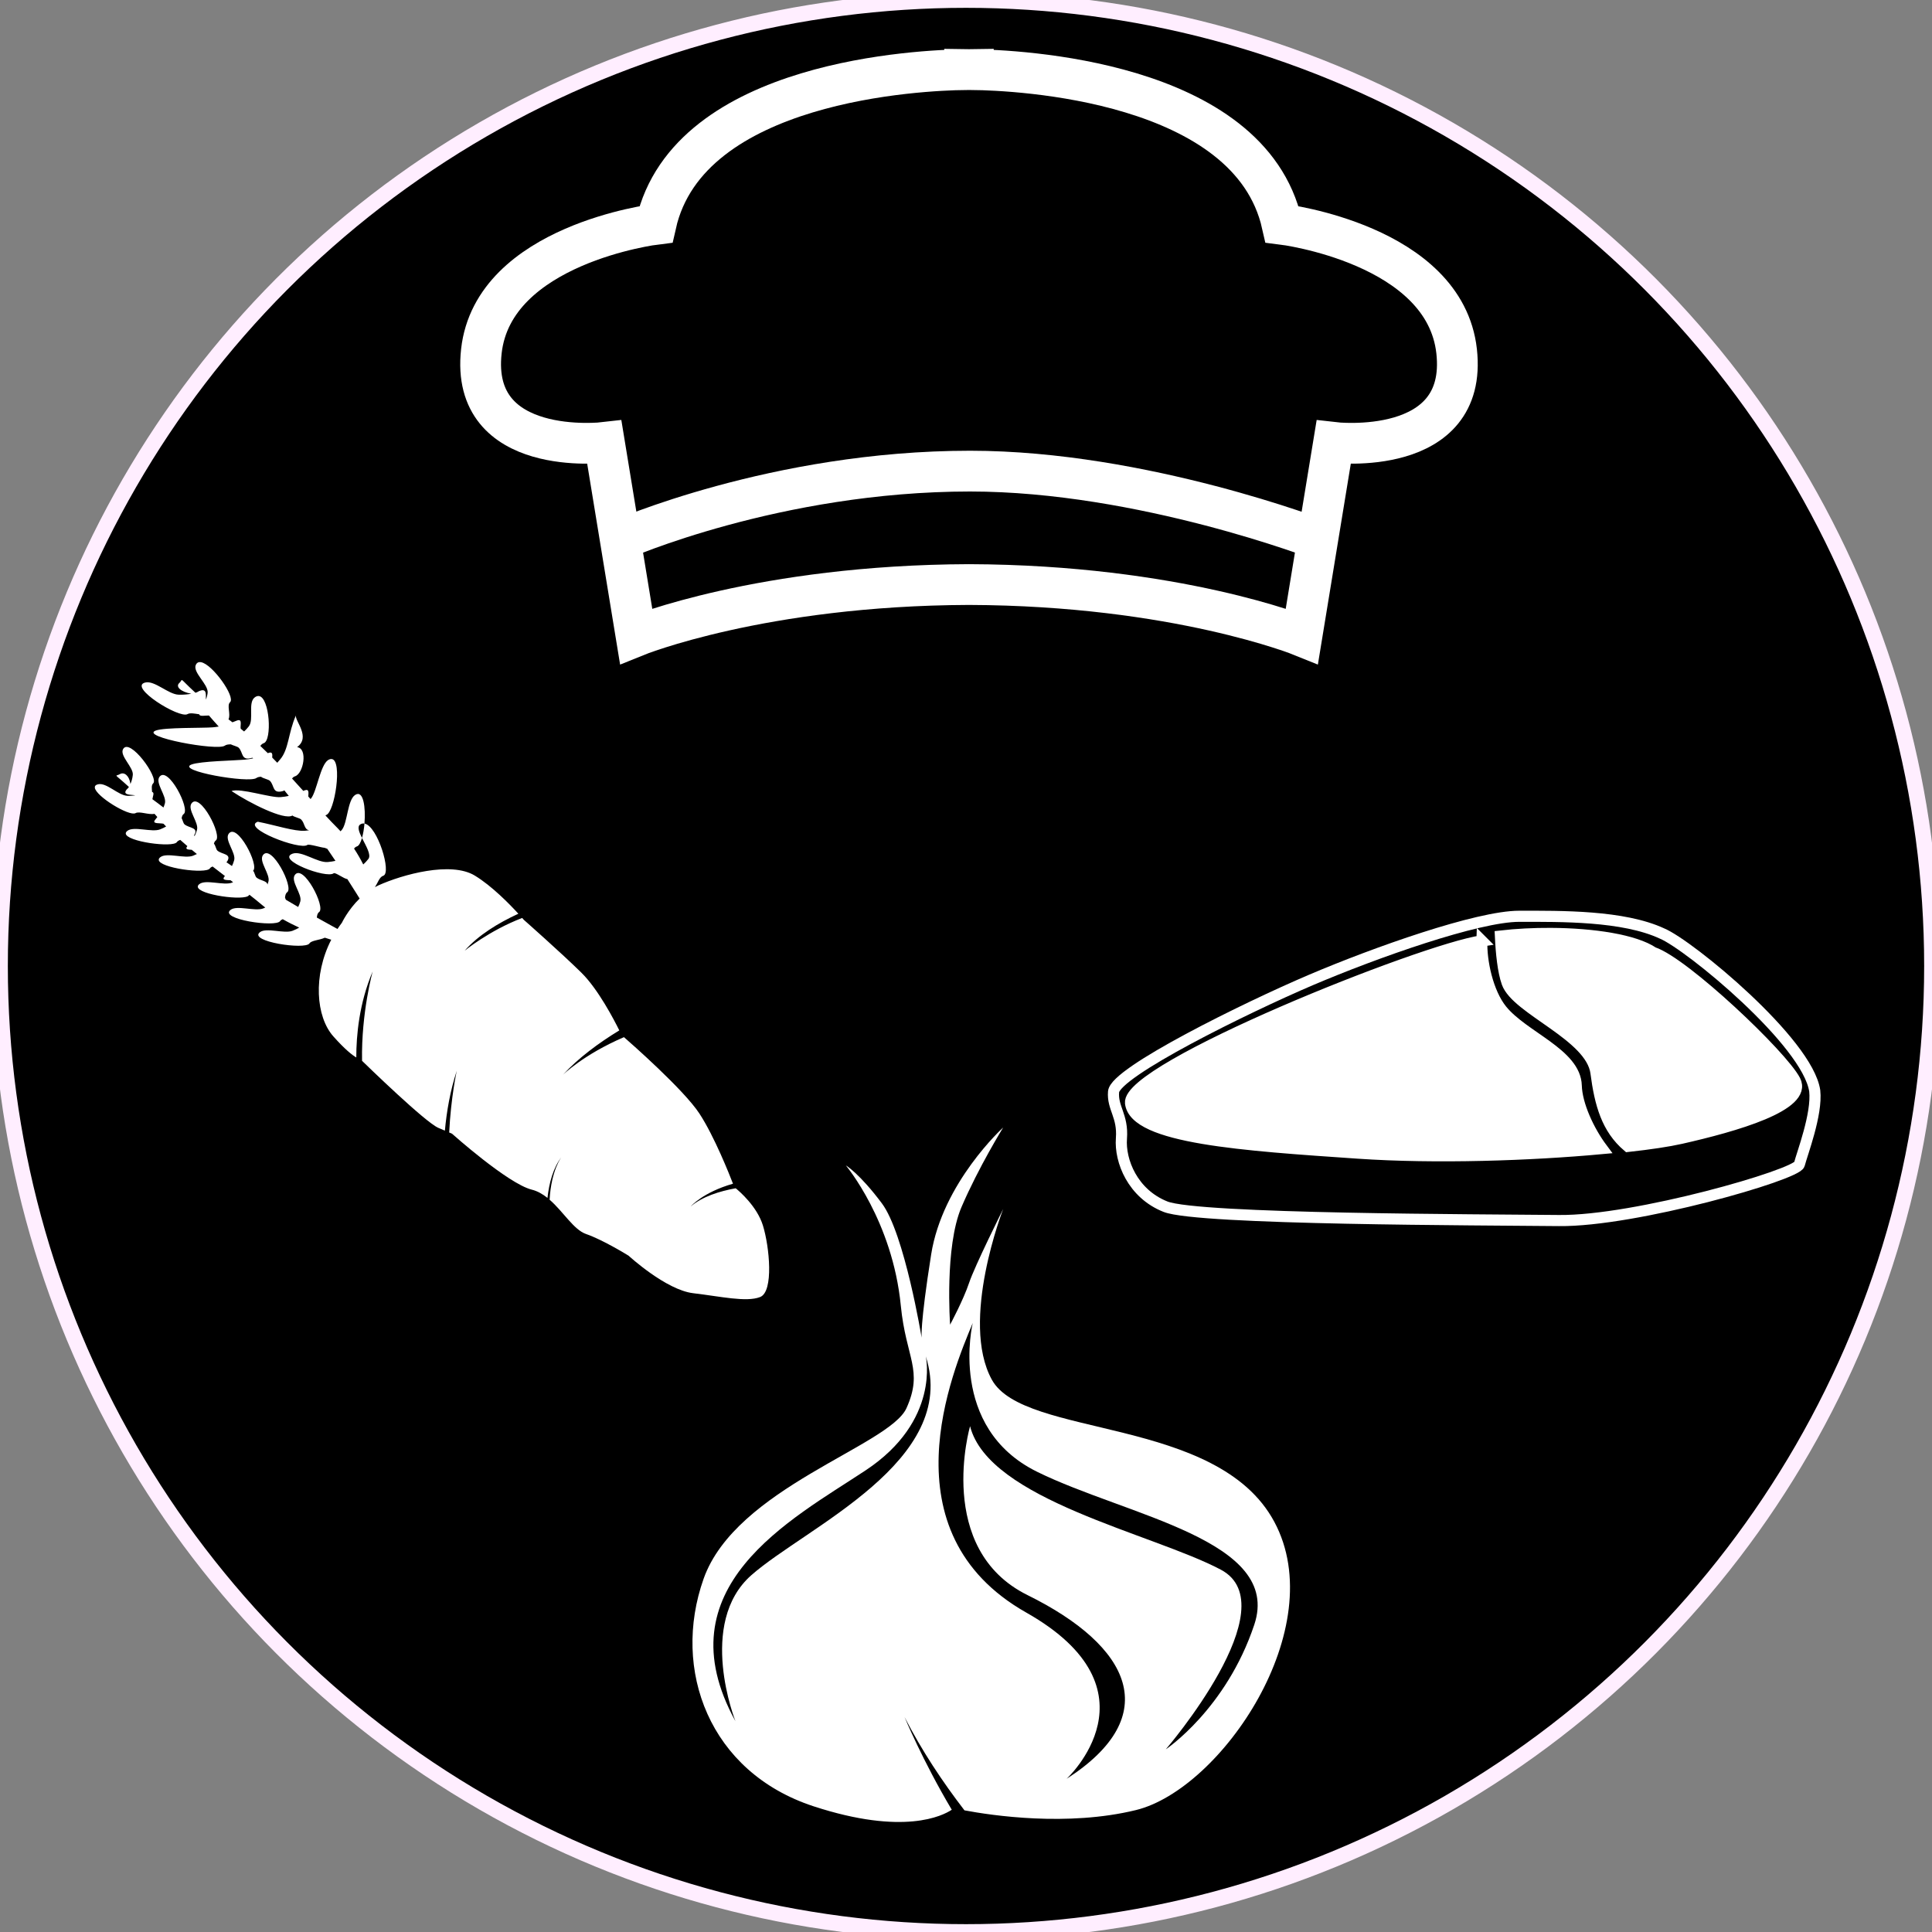 <?xml version="1.0" encoding="UTF-8" standalone="no"?>
<svg
   xmlns:dc="http://purl.org/dc/elements/1.1/"
   xmlns:cc="http://creativecommons.org/ns#"
   xmlns:rdf="http://www.w3.org/1999/02/22-rdf-syntax-ns#"
   xmlns:svg="http://www.w3.org/2000/svg"
   xmlns="http://www.w3.org/2000/svg"
   width="163.034mm"
   height="163.034mm"
   viewBox="0 0 163.034 163.034"
   version="1.1"
   id="svg4520">
  <rect x="0" y="0" width="163.034" height="163.034" fill="#808080" stroke="none"/>
  <defs
     id="defs4514" />
  <g
     id="layer1"
     transform="translate(-22.451,-53.25)">
    <circle
       style="opacity:1;fill:#000000;fill-opacity:1;stroke:none;stroke-width:2;stroke-linecap:round;stroke-linejoin:round;stroke-miterlimit:4;stroke-dasharray:none;stroke-dashoffset:0;stroke-opacity:1"
       id="path5117-9"
       cx="103.968"
       cy="134.767"
       r="81.517" />
    <path
       style="fill:none;fill-rule:evenodd;stroke:none;stroke-width:3.44;stroke-linecap:butt;stroke-linejoin:miter;stroke-miterlimit:4;stroke-dasharray:none;stroke-opacity:1"
       d="m 103.855,59.117 v 0.008 c -3.534,0.047 -23.307,0.849 -26.052,13.049 0,0 -13.727,1.674 -14.731,10.714 -1.004,9.04 10.379,7.7 10.379,7.7 l 2.678,16.34 c 0,0 10.568,-4.29 28.092,-4.35 17.524,0.06 28.092,4.35 28.092,4.35 l 2.678,-16.34 c 0,0 11.383,1.339 10.379,-7.7 -1.004,-9.04 -14.731,-10.714 -14.731,-10.714 -2.745,-12.2 -22.518,-13.001 -26.052,-13.049 v -0.008 c 0,0 -0.276,0.004 -0.366,0.004 -0.09,9e-5 -0.366,-0.004 -0.366,-0.004 z"
       id="path5384-1" />
    <path
       style="fill:none;fill-rule:evenodd;stroke:none;stroke-width:3.44;stroke-linecap:butt;stroke-linejoin:miter;stroke-miterlimit:4;stroke-dasharray:none;stroke-opacity:1"
       d="m 74.745,98.827 c 0,0 13.172,-5.821 29.567,-5.821 14.543,0 29.567,5.821 29.567,5.821"
       id="path5402-9" />
    <path
       id="path6090"
       d="m 30.451,119.713 c 0.076,0.731 2.905,2.453 3.437,2.154 0.331,-0.186 1.097,0.164 1.601,0.058 0.076,0.09 0.159,0.18 0.238,0.27 -0.067,0.084 -0.135,0.168 -0.204,0.26 -0.257,0.345 0.453,0.232 0.725,0.307 0.074,0.077 0.146,0.155 0.223,0.233 -0.145,0.081 -0.306,0.162 -0.508,0.242 -0.701,0.275 -2.231,-0.298 -2.766,0.127 -0.092,0.073 -0.134,0.146 -0.133,0.218 0.01,0.689 3.999,1.229 4.317,0.725 0.05,-0.08 0.154,-0.135 0.282,-0.181 0.198,0.177 0.398,0.352 0.601,0.526 -0.011,0.014 -0.021,0.025 -0.031,0.04 -0.178,0.239 0.113,0.256 0.399,0.269 0.144,0.121 0.289,0.238 0.435,0.357 -0.097,0.047 -0.202,0.095 -0.321,0.141 -0.701,0.275 -2.23,-0.299 -2.766,0.126 -0.092,0.073 -0.134,0.146 -0.133,0.218 0.01,0.689 3.999,1.229 4.317,0.725 0.042,-0.067 0.124,-0.117 0.225,-0.159 0.352,0.273 0.701,0.542 1.044,0.803 -0.021,0.028 -0.042,0.053 -0.064,0.081 -0.208,0.279 0.221,0.257 0.537,0.278 0.072,0.055 0.144,0.109 0.215,0.163 -0.027,0.011 -0.052,0.023 -0.081,0.035 -0.701,0.275 -2.23,-0.298 -2.766,0.127 -0.092,0.073 -0.134,0.146 -0.133,0.217 0.01,0.689 3.999,1.229 4.317,0.725 0.011,-0.016 0.03,-0.029 0.044,-0.043 0.383,0.3 0.744,0.59 1.063,0.862 0.087,0.074 0.18,0.145 0.271,0.216 -0.056,0.025 -0.104,0.05 -0.166,0.074 -0.701,0.275 -2.231,-0.299 -2.766,0.126 -0.987,0.784 3.832,1.498 4.184,0.942 0.042,-0.066 0.121,-0.116 0.221,-0.159 0.467,0.267 0.938,0.504 1.391,0.711 -0.155,0.09 -0.332,0.178 -0.555,0.265 -0.701,0.275 -2.231,-0.299 -2.766,0.126 -0.987,0.784 3.832,1.499 4.184,0.943 0.165,-0.261 0.876,-0.278 1.299,-0.483 0.33,0.11 0.449,0.143 0.541,0.17 -1.552,3.028 -1.292,6.504 0.177,8.157 0.996,1.12 1.6,1.582 1.937,1.78 -0.003,-1.863 0.244,-4.58 1.384,-7.265 0,0 -0.972,3.475 -0.898,7.548 0.395,0.385 5.333,5.185 6.438,5.657 l 0.552,0.236 c 0.148,-1.617 0.444,-3.353 1.002,-5.051 0,0 -0.492,2.217 -0.64,5.205 l 0.237,0.101 c 0,0 4.715,4.219 6.735,4.724 0.488,0.122 0.923,0.377 1.323,0.697 0.138,-1.257 0.474,-2.526 1.195,-3.47 0,0 -0.881,1.118 -1.015,3.622 1.163,1.013 2.036,2.537 3.075,2.894 1.441,0.496 3.592,1.832 3.592,1.832 0,0 3.142,2.892 5.455,3.164 2.313,0.272 4.477,0.778 5.642,0.322 1.165,-0.457 0.788,-4.256 0.235,-6.042 -0.498,-1.609 -1.991,-2.887 -2.295,-3.136 -1.388,0.251 -2.817,0.706 -3.796,1.532 0,0 1.01,-1.184 3.566,-1.917 -0.275,-0.711 -1.572,-3.999 -2.837,-5.925 -1.331,-2.026 -5.812,-5.962 -6.363,-6.442 -3.424,1.469 -5.156,3.183 -5.156,3.183 1.307,-1.426 3.016,-2.687 4.762,-3.754 -0.434,-0.876 -1.778,-3.471 -3.201,-4.871 -1.712,-1.685 -4.856,-4.459 -4.856,-4.459 0,0 -0.102,-0.115 -0.139,-0.157 -2.79,1.068 -4.856,2.765 -4.856,2.765 1.155,-1.317 2.843,-2.343 4.535,-3.123 -0.731,-0.799 -2.234,-2.345 -3.683,-3.222 -2.009,-1.216 -6.08,-0.091 -8.121,0.827 -0.104,0.047 -0.205,0.1 -0.304,0.153 0.251,-0.361 0.382,-0.864 0.71,-0.964 0.719,-0.219 -0.475,-4.199 -1.589,-4.403 -0.037,0.447 -0.109,0.873 -0.208,1.215 0.334,0.671 0.803,1.432 0.538,1.772 -0.147,0.189 -0.29,0.337 -0.432,0.465 -0.221,-0.435 -0.479,-0.89 -0.778,-1.345 0.07,-0.084 0.148,-0.148 0.243,-0.177 0.173,-0.053 0.317,-0.33 0.429,-0.714 -0.25,-0.503 -0.426,-0.957 -0.15,-1.139 0.117,-0.077 0.237,-0.098 0.358,-0.076 0.114,-1.367 -0.089,-2.877 -0.79,-2.413 -0.645,0.426 -0.64,2.331 -1.104,2.926 -0.041,0.053 -0.081,0.093 -0.122,0.14 -0.085,-0.091 -0.167,-0.184 -0.256,-0.272 -0.326,-0.322 -0.67,-0.686 -1.025,-1.07 0.022,-0.011 0.041,-0.028 0.064,-0.034 0.723,-0.22 1.399,-4.622 0.469,-4.722 -0.096,-0.01 -0.2,0.018 -0.311,0.091 -0.645,0.426 -0.952,2.619 -1.416,3.215 -0.02,0.025 -0.038,0.046 -0.057,0.069 -0.064,-0.071 -0.129,-0.143 -0.193,-0.215 0.013,-0.287 0.099,-0.67 -0.305,-0.52 -0.042,0.016 -0.078,0.031 -0.118,0.046 -0.307,-0.343 -0.626,-0.692 -0.948,-1.045 0.07,-0.085 0.148,-0.152 0.245,-0.182 0.723,-0.22 1.109,-2.364 0.179,-2.463 1.168,-0.854 -0.172,-2.188 -0.1,-2.668 -0.648,1.453 -0.592,2.867 -1.338,3.715 -0.079,0.101 -0.156,0.189 -0.233,0.27 -0.142,-0.147 -0.282,-0.292 -0.426,-0.438 0.019,-0.259 0.036,-0.523 -0.311,-0.394 -0.021,0.007 -0.038,0.015 -0.059,0.023 -0.208,-0.206 -0.419,-0.409 -0.632,-0.61 0.079,-0.11 0.168,-0.195 0.282,-0.23 0.723,-0.22 0.518,-3.881 -0.412,-3.981 -0.096,-0.01 -0.2,0.017 -0.311,0.091 -0.645,0.426 -0.071,1.878 -0.535,2.474 -0.134,0.172 -0.264,0.306 -0.394,0.426 -0.094,-0.079 -0.19,-0.154 -0.285,-0.231 -0.065,-0.255 0.181,-0.878 -0.319,-0.693 -0.134,0.05 -0.257,0.099 -0.379,0.149 -0.111,-0.083 -0.221,-0.169 -0.334,-0.249 0.21,-0.44 -0.163,-1.175 0.133,-1.449 0.474,-0.439 -1.481,-3.212 -2.459,-3.376 -0.181,-0.03 -0.329,0.029 -0.422,0.209 -0.322,0.624 1.054,1.658 0.989,2.363 -0.019,0.212 -0.089,0.424 -0.136,0.585 -0.059,-0.239 0.133,-0.907 -0.417,-0.773 -0.244,0.06 -0.251,0.14 -0.475,0.198 -1.485,-1.359 -0.987,-1.163 -1.364,-0.823 -0.333,0.301 0.096,0.739 1.01,0.905 -0.295,0.056 -0.625,0.092 -1.06,0.081 -0.868,-0.021 -2.029,-1.222 -2.825,-1.027 -1.469,0.359 2.871,3.066 3.567,2.666 0.215,-0.123 0.599,-0.047 0.994,0.015 0.011,0.21 0.517,0.095 0.816,0.102 0.267,0.312 0.541,0.623 0.825,0.932 -0.148,0.026 -0.305,0.049 -0.486,0.065 -0.863,0.074 -4.07,-0.008 -4.826,0.273 -1.394,0.518 5.211,1.744 5.832,1.271 0.111,-0.085 0.293,-0.106 0.502,-0.107 0.198,0.103 0.556,0.178 0.662,0.283 0.404,0.405 0.173,1.147 1.157,0.847 0.021,0.015 0.044,0.035 0.066,0.051 -0.21,0.049 -0.444,0.089 -0.729,0.114 -0.863,0.074 -3.713,0.123 -4.469,0.404 -1.394,0.518 4.854,1.612 5.475,1.139 0.09,-0.069 0.228,-0.095 0.388,-0.104 0.144,0.137 0.624,0.22 0.748,0.345 0.404,0.405 0.173,1.147 1.157,0.847 0.02,-0.014 0.036,-0.034 0.055,-0.05 0.127,0.154 0.253,0.314 0.381,0.474 -0.199,0.044 -0.421,0.081 -0.685,0.103 -0.863,0.074 -3.392,-0.794 -4.148,-0.513 1.527,1.019 4.457,2.495 5.137,2.066 0.155,0.131 0.617,0.213 0.739,0.335 0.32,0.32 0.244,0.85 0.684,0.909 -0.11,0.017 -0.227,0.031 -0.354,0.042 -0.863,0.074 -2.578,-0.49 -3.991,-0.763 -1.394,0.518 3.562,2.432 4.184,1.959 0.135,-0.102 1.185,0.233 1.451,0.241 0.067,0.031 0.151,0.058 0.231,0.086 0.232,0.342 0.477,0.696 0.689,1.016 -0.192,0.042 -0.399,0.079 -0.653,0.101 -0.863,0.074 -2.212,-0.986 -2.968,-0.706 -1.395,0.518 2.849,2.127 3.471,1.654 0.137,-0.104 0.88,0.478 1.151,0.486 0.634,0.986 1.013,1.605 1.039,1.646 -0.991,0.966 -1.496,2.043 -1.496,2.043 -0.131,0.172 -0.254,0.347 -0.371,0.524 -0.003,-0.002 -0.7,-0.377 -1.744,-0.962 0.02,-0.198 0.059,-0.372 0.188,-0.461 0.584,-0.403 -1.326,-4.101 -2.041,-3.139 -0.388,0.522 0.631,1.619 0.458,2.24 -0.051,0.183 -0.113,0.33 -0.18,0.466 -0.328,-0.189 -0.689,-0.405 -1.04,-0.611 -0.022,-0.061 -0.043,-0.126 -0.07,-0.178 0.02,-0.195 0.058,-0.366 0.184,-0.453 0.584,-0.403 -1.326,-4.101 -2.042,-3.139 -0.388,0.522 0.631,1.619 0.459,2.241 -0.026,0.092 -0.054,0.175 -0.083,0.254 -0.019,-0.328 -0.607,-0.329 -0.924,-0.596 -0.121,-0.102 -0.161,-0.448 -0.289,-0.575 0.541,-0.451 -1.344,-4.082 -2.054,-3.127 -0.388,0.522 0.631,1.619 0.458,2.24 -0.053,0.191 -0.117,0.349 -0.186,0.489 -0.161,-0.11 -0.323,-0.22 -0.479,-0.328 0.02,-0.012 0.043,-0.022 0.06,-0.035 0.433,-0.686 -0.404,-0.596 -0.805,-0.934 -0.124,-0.104 -0.164,-0.463 -0.298,-0.583 0.027,-0.115 0.07,-0.213 0.155,-0.272 0.584,-0.403 -1.326,-4.101 -2.041,-3.139 -0.388,0.522 0.631,1.619 0.458,2.24 -0.057,0.205 -0.126,0.372 -0.202,0.52 -0.015,-0.018 -0.034,-0.036 -0.049,-0.053 0.433,-0.686 -0.405,-0.596 -0.805,-0.935 -0.104,-0.088 -0.148,-0.358 -0.24,-0.513 0.024,-0.152 0.066,-0.283 0.171,-0.355 0.584,-0.403 -1.326,-4.101 -2.042,-3.139 -0.388,0.522 0.631,1.619 0.458,2.241 -0.036,0.13 -0.078,0.242 -0.122,0.347 -0.308,-0.24 -0.62,-0.472 -0.934,-0.701 0.025,-0.219 0.204,-0.576 -0.025,-0.606 -0.026,-0.294 -0.069,-0.583 0.089,-0.727 0.512,-0.465 -1.993,-3.919 -2.542,-2.886 -0.298,0.56 0.894,1.535 0.825,2.17 -0.034,0.318 -0.108,0.555 -0.201,0.765 -0.084,-0.684 -0.519,-1.045 -0.884,-0.833 -0.412,0.239 -0.575,-0.145 0.757,1.083 -0.087,0.158 -0.176,0.154 -0.267,0.326 -0.205,0.386 0.547,0.318 0.802,0.386 -0.181,0.017 -0.421,0.045 -0.656,0.037 -0.779,-0.028 -1.765,-1.142 -2.483,-0.974 -0.207,0.048 -0.287,0.15 -0.273,0.285 z m 16.963,-6.085 c 0.013,-0.029 0.022,-0.058 0.036,-0.087 -0.02,0.024 -0.031,0.054 -0.036,0.087 z"
       style="fill:#ffffff;fill-opacity:1;fill-rule:evenodd;stroke:none;stroke-width:0.284px;stroke-linecap:butt;stroke-linejoin:miter;stroke-opacity:1" />
    <path
       id="path6229"
       d="m 107.107,148.394 c 0,0 -5.12,4.64 -6.08,10.72 -0.96,6.08 -0.8,7.04 -0.8,7.04 0,0 -1.44,-8.8 -3.36,-11.361 -1.92,-2.56 -3.04,-3.2 -3.04,-3.2 0,0 3.939,4.667 4.64,11.84 0.432,4.419 1.92,5.44 0.48,8.641 -1.44,3.2 -14.401,6.72 -17.121,14.401 -2.72,7.68 0.48,16.321 9.28,19.201 7.609,2.49 10.906,0.796 11.661,0.291 -2.468,-4.152 -3.98,-7.812 -3.98,-7.812 1.446,2.819 3.203,5.462 5.051,7.862 2.299,0.433 8.689,1.391 14.469,-0.022 7.2,-1.76 16.481,-15.361 11.681,-24.321 -4.8,-8.96 -21.121,-7.04 -23.841,-12.001 -2.72,-4.96 0.96,-14.401 0.96,-14.401 0,0 -2.4,4.8 -2.88,6.24 -0.48,1.44 -1.6,3.52 -1.6,3.52 0,0 -0.48,-6.56 0.96,-9.92 1.44,-3.36 3.52,-6.72 3.52,-6.72 z"
       style="fill:#ffffff;fill-opacity:1;fill-rule:evenodd;stroke:none;stroke-width:0.123px;stroke-linecap:butt;stroke-linejoin:miter;stroke-opacity:1" />
    <path
       id="path6233"
       d="m 100.577,167.718 c 0,0 1.245,5.431 -5.091,9.617 -6.336,4.186 -17.198,9.843 -10.975,21.158 0,0 -3.281,-8.259 1.358,-12.333 4.639,-4.073 17.537,-9.617 14.709,-18.442 z"
       style="fill:#000000;fill-opacity:1;fill-rule:evenodd;stroke:none;stroke-width:0.123px;stroke-linecap:butt;stroke-linejoin:miter;stroke-opacity:1" />
    <path
       id="path6235"
       d="m 104.537,164.889 c 0,0 -2.15,8.825 5.431,12.559 7.581,3.734 20.705,5.77 18.329,12.898 -2.376,7.128 -7.467,10.522 -7.467,10.522 0,0 10.409,-12.106 4.639,-15.161 -5.77,-3.055 -19.574,-5.883 -21.158,-12.106 0,0 -3.01,10.375 4.856,14.257 8.712,4.299 11.55,10.182 3.291,15.5 0,0 8.145,-7.492 -3.404,-14.029 -11.993,-6.789 -6.213,-20.366 -4.516,-24.439 z"
       style="fill:#000000;fill-opacity:1;fill-rule:evenodd;stroke:none;stroke-width:0.123px;stroke-linecap:butt;stroke-linejoin:miter;stroke-opacity:1" />
    <path
       id="path6253"
       d="m 153.303,132.018 c -1.43,-0.007 -2.879,0.067 -4.238,0.221 0.068,1.45 0.224,2.983 0.564,3.941 0.803,2.262 7.088,4.446 7.499,7.597 0.346,2.655 0.927,4.713 2.69,6.216 1.865,-0.206 3.414,-0.438 4.478,-0.678 4.524,-1.022 10.727,-2.773 9.632,-4.889 -1.095,-2.116 -9.34,-9.924 -11.967,-10.8 -1.555,-1.054 -5.042,-1.59 -8.658,-1.608 z m -5.803,0.627 c -5.022,0.724 -29.973,10.707 -29.648,13.683 0.326,2.987 9.593,3.571 19.153,4.228 6.627,0.455 14.617,0.174 20.642,-0.382 -1.12,-1.499 -2.137,-3.692 -2.181,-5.31 -0.073,-2.7 -4.467,-4.127 -6.291,-6.389 -1.185,-1.469 -1.746,-4.139 -1.675,-5.83 z"
       style="fill:#ffffff;fill-opacity:1;fill-rule:evenodd;stroke:#ffffff;stroke-width:0.938;stroke-linecap:butt;stroke-linejoin:miter;stroke-miterlimit:4;stroke-dasharray:none;stroke-opacity:1" />
    <path
       id="path6258"
       d="m 116.42,145.382 c 0.139,-1.665 11.164,-7.093 16.637,-9.428 5.473,-2.335 14.098,-5.383 17.601,-5.383 3.503,0 8.773,-0.073 12.056,1.459 2.306,0.971 12.266,9.155 12.875,13.272 0.219,1.97 -1.078,5.327 -1.296,6.202 -0.219,0.876 -13.864,4.816 -20.286,4.743 -6.421,-0.073 -30.429,-0.073 -33.202,-1.168 -2.773,-1.095 -3.867,-3.867 -3.721,-5.765 0.146,-1.897 -0.779,-2.564 -0.664,-3.933 z"
       style="fill:none;fill-opacity:1;fill-rule:evenodd;stroke:#ffffff;stroke-width:0.938;stroke-linecap:butt;stroke-linejoin:miter;stroke-miterlimit:4;stroke-dasharray:none;stroke-opacity:1" />
    <circle
       r="81.517"
       cy="134.767"
       cx="103.968"
       id="path5117"
       style="opacity:1;fill:none;fill-opacity:1;stroke:#ffeeff;stroke-width:1.323;stroke-linecap:round;stroke-linejoin:round;stroke-miterlimit:4;stroke-dasharray:none;stroke-dashoffset:0;stroke-opacity:1" />
    <path
       id="path5384"
       d="m 103.855,59.117 v 0.009 c -3.534,0.047 -23.307,0.849 -26.052,13.049 0,0 -13.727,1.674 -14.731,10.714 -1.004,9.04 10.379,7.7 10.379,7.7 l 2.678,16.34 c 0,0 10.568,-4.29 28.092,-4.35 17.524,0.06 28.092,4.35 28.092,4.35 l 2.678,-16.34 c 0,0 11.383,1.339 10.379,-7.7 -1.004,-9.04 -14.731,-10.714 -14.731,-10.714 -2.745,-12.2 -22.518,-13.001 -26.052,-13.049 v -0.009 c 0,0 -0.276,0.004 -0.366,0.004 -0.09,8.7e-5 -0.366,-0.004 -0.366,-0.004 z"
       style="fill:none;fill-rule:evenodd;stroke:#ffeeff;stroke-width:1.323;stroke-linecap:butt;stroke-linejoin:miter;stroke-miterlimit:4;stroke-dasharray:none;stroke-opacity:1" />
    <path
       id="path5402"
       d="m 74.745,98.827 c 0,0 13.172,-5.821 29.567,-5.821 14.543,0 29.567,5.821 29.567,5.821"
       style="fill:none;fill-rule:evenodd;stroke:#ffeeff;stroke-width:1.323;stroke-linecap:butt;stroke-linejoin:miter;stroke-miterlimit:4;stroke-dasharray:none;stroke-opacity:1" />
    <path
       style="fill:none;fill-rule:evenodd;stroke:#ffffff;stroke-width:3.44;stroke-linecap:butt;stroke-linejoin:miter;stroke-miterlimit:4;stroke-dasharray:none;stroke-opacity:1"
       d="m 103.855,59.117 v 0.008 c -3.534,0.047 -23.307,0.849 -26.052,13.049 0,0 -13.727,1.674 -14.731,10.714 -1.004,9.04 10.379,7.7 10.379,7.7 l 2.678,16.34 c 0,0 10.568,-4.29 28.092,-4.35 17.524,0.06 28.092,4.35 28.092,4.35 l 2.678,-16.34 c 0,0 11.383,1.339 10.379,-7.7 -1.004,-9.04 -14.731,-10.714 -14.731,-10.714 -2.745,-12.2 -22.518,-13.001 -26.052,-13.049 v -0.008 c 0,0 -0.276,0.004 -0.366,0.004 -0.09,9e-5 -0.366,-0.004 -0.366,-0.004 z"
       id="path5384-1-2" />
    <path
       style="fill:none;fill-rule:evenodd;stroke:#ffffff;stroke-width:3.44;stroke-linecap:butt;stroke-linejoin:miter;stroke-miterlimit:4;stroke-dasharray:none;stroke-opacity:1"
       d="m 74.745,98.827 c 0,0 13.172,-5.821 29.567,-5.821 14.543,0 29.567,5.821 29.567,5.821"
       id="path5402-9-1" />
  </g>
</svg>
